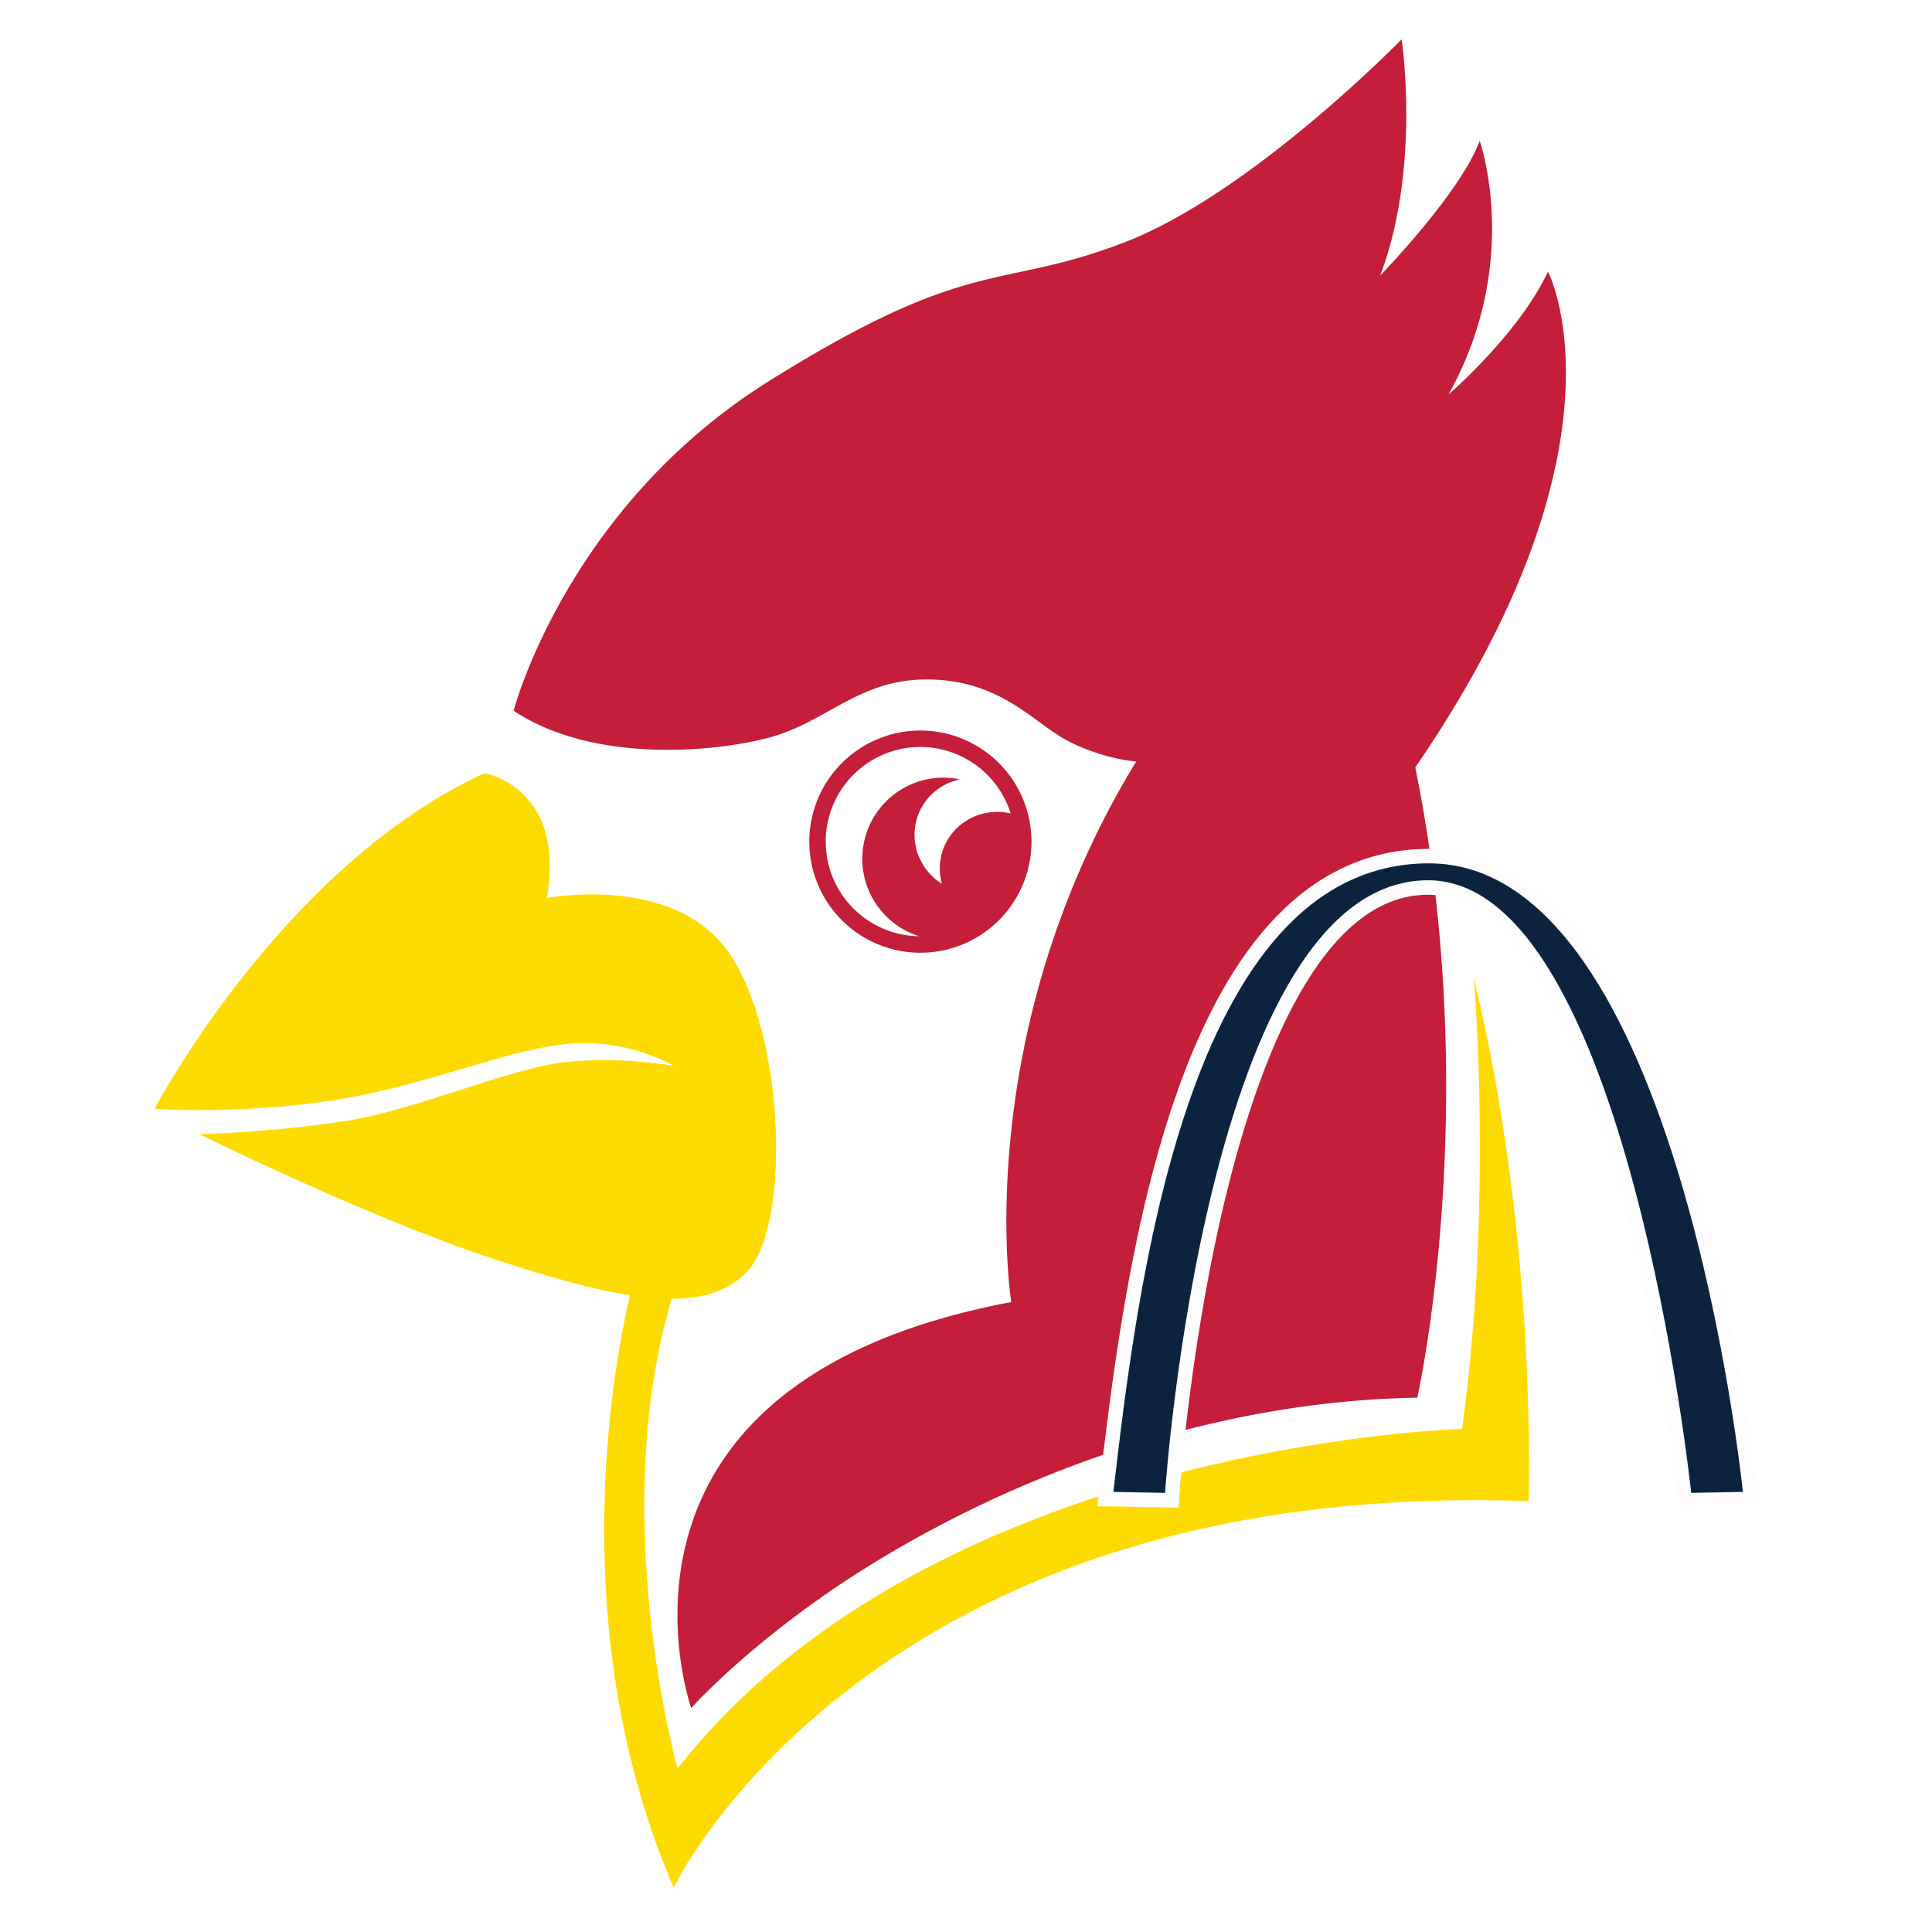<?xml version="1.0" encoding="UTF-8" standalone="no"?>
<!-- Created with Inkscape (http://www.inkscape.org/) -->

<svg
   xmlns:dc="http://purl.org/dc/elements/1.1/"
   xmlns:cc="http://creativecommons.org/ns#"
   xmlns:rdf="http://www.w3.org/1999/02/22-rdf-syntax-ns#"
   xmlns:svg="http://www.w3.org/2000/svg"
   xmlns="http://www.w3.org/2000/svg"
   xmlns:sodipodi="http://sodipodi.sourceforge.net/DTD/sodipodi-0.dtd"
   xmlns:inkscape="http://www.inkscape.org/namespaces/inkscape"
   width="1000"
   height="1000"
   viewBox="0 0 264.583 264.583"
   version="1.1"
   id="svg8"
   sodipodi:docname="stl.svg"
   inkscape:version="0.92.3 (2405546, 2018-03-11)">
  <defs
     id="defs2" />
  <sodipodi:namedview
     id="base"
     pagecolor="#ffffff"
     bordercolor="#666666"
     borderopacity="1.0"
     inkscape:pageopacity="0.0"
     inkscape:pageshadow="2"
     inkscape:zoom="0.35355339"
     inkscape:cx="915.63091"
     inkscape:cy="540.30684"
     inkscape:document-units="mm"
     inkscape:current-layer="layer1"
     showgrid="false"
     units="px"
     inkscape:snap-object-midpoints="true"
     inkscape:snap-global="true"
     inkscape:window-width="1920"
     inkscape:window-height="1029"
     inkscape:window-x="1920"
     inkscape:window-y="0"
     inkscape:window-maximized="1" />
  <g
     inkscape:label="Layer 1"
     inkscape:groupmode="layer"
     id="layer1"
     transform="translate(0,-32.417)">
    <rect
       style="opacity:1;fill:#ffffff;fill-opacity:1;stroke:none;stroke-width:3.969;stroke-linecap:square;stroke-linejoin:round;stroke-miterlimit:4;stroke-dasharray:none;stroke-opacity:1;paint-order:normal"
       id="rect995"
       width="287.368"
       height="284.375"
       x="-8.98"
       y="24.599" />
    <g
       id="g993"
       transform="translate(-285.871,-2.245)">
      <path
         inkscape:connector-curvature="0"
         id="path896"
         d="m 352.202,140.548 c -27.796,12.829 -45.168,45.97 -45.168,45.97 0,0 10.958,0.802 23.787,-1.069 12.829,-1.871 23.253,-6.682 32.072,-7.751 8.82,-1.069 15.235,2.94 15.235,2.94 0,0 -6.949,-1.336 -14.7,-0.534 -7.751,0.802 -20.046,6.415 -29.935,8.018 -9.889,1.604 -20.312,1.871 -20.312,1.871 0,0 23.253,11.493 40.358,17.105 7.149,2.346 13.361,4.128 18.604,4.943 -2.278,9.728 -9.123,46.096 5.985,81.118 0,0 26.727,-56.127 117.064,-52.92 0,0 1.337,-35.28 -7.483,-71.628 0,0 2.673,30.469 -1.604,61.739 0,0 -72.43,1.871 -107.443,46.505 0,0 -9.689,-34.542 -0.797,-64.328 4.473,-0.009 7.961,-1.145 10.418,-3.826 5.88,-6.414 5.078,-32.072 -2.406,-43.298 -7.484,-11.225 -25.123,-7.751 -25.123,-7.751 2.673,-15.234 -8.553,-17.105 -8.553,-17.105 z"
         style="fill:#fedb00;fill-opacity:1;stroke:none;stroke-width:0.265px;stroke-linecap:butt;stroke-linejoin:miter;stroke-opacity:1" />
      <path
         inkscape:connector-curvature="0"
         id="path901"
         d="m 477.819,40.054 c 0,0 -20.58,21.114 -37.952,27.796 -17.373,6.682 -20.847,1.604 -48.643,18.976 -27.796,17.373 -35.012,45.168 -35.012,45.168 10.423,6.949 26.46,5.88 34.745,3.742 8.285,-2.138 12.562,-8.285 22.451,-8.018 9.889,0.267 14.165,6.147 18.976,8.552 4.811,2.405 9.087,2.673 9.087,2.673 -22.985,37.685 -17.105,74.034 -17.105,74.034 -59.601,11.225 -43.832,55.592 -43.832,55.592 0,0 8.527,-9.554 23.784,-19.116 17.989,-11.275 45.126,-22.874 75.641,-23.38 0,0 9.087,-40.09 -0.267,-86.328 30.469,-44.367 18.174,-67.886 18.174,-67.886 -4.009,8.553 -13.631,16.838 -13.631,16.838 10.156,-18.174 4.276,-34.745 4.276,-34.745 -2.673,7.216 -13.631,18.442 -13.631,18.442 5.613,-14.7 2.94,-32.34 2.94,-32.34 z m -65.902,94.655 a 15.214,15.214 0 0 0 -15.214,15.214 15.214,15.214 0 0 0 15.214,15.214 15.214,15.214 0 0 0 15.214,-15.214 15.214,15.214 0 0 0 -15.214,-15.214 z m 0,2.249 a 12.965,12.965 0 0 1 12.362,9.105 7.99,7.843 21.605 0 0 -9.167,4.703 7.99,7.843 21.605 0 0 -0.247,4.933 7.99,7.843 21.605 0 1 -3.209,-9.554 7.99,7.843 21.605 0 1 5.658,-4.744 11.113,11.113 0 0 0 -2.24,-0.241 11.113,11.113 0 0 0 -11.113,11.113 11.113,11.113 0 0 0 7.804,10.607 12.965,12.965 0 0 1 -12.814,-12.957 12.965,12.965 0 0 1 12.965,-12.965 z"
         style="fill:#c41e3a;fill-opacity:1;stroke:none;stroke-width:0.265px;stroke-linecap:butt;stroke-linejoin:miter;stroke-opacity:1" />
      <path
         style="opacity:1;fill:#0c2340;fill-opacity:1;stroke:#fdfdfd;stroke-width:3.969;stroke-linecap:butt;stroke-linejoin:miter;stroke-miterlimit:4;stroke-dasharray:none;stroke-opacity:1"
         d="m 438.345,238.977 7.077,0.129 c 0,0 5.594,-83.895 36.028,-83.895 27.192,0 36.028,83.895 36.028,83.895 l 7.077,-0.129 c 0,0 -8.743,-86.082 -42.977,-86.082 -33.43,0 -40.066,59.15 -43.234,86.082 z"
         id="path987"
         inkscape:connector-curvature="0"
         sodipodi:nodetypes="ccscccc" />
      <path
         sodipodi:nodetypes="ccscccc"
         inkscape:connector-curvature="0"
         id="path979"
         d="m 438.345,238.977 7.077,0.129 c 0,0 5.594,-83.895 36.028,-83.895 27.192,0 36.028,83.895 36.028,83.895 l 7.077,-0.129 c 0,0 -8.743,-86.082 -42.977,-86.082 -33.43,0 -40.066,59.15 -43.234,86.082 z"
         style="opacity:1;fill:#0c2340;fill-opacity:1;stroke:none;stroke-width:0.18px;stroke-linecap:butt;stroke-linejoin:miter;stroke-opacity:1" />
    </g>
  </g>
</svg>
